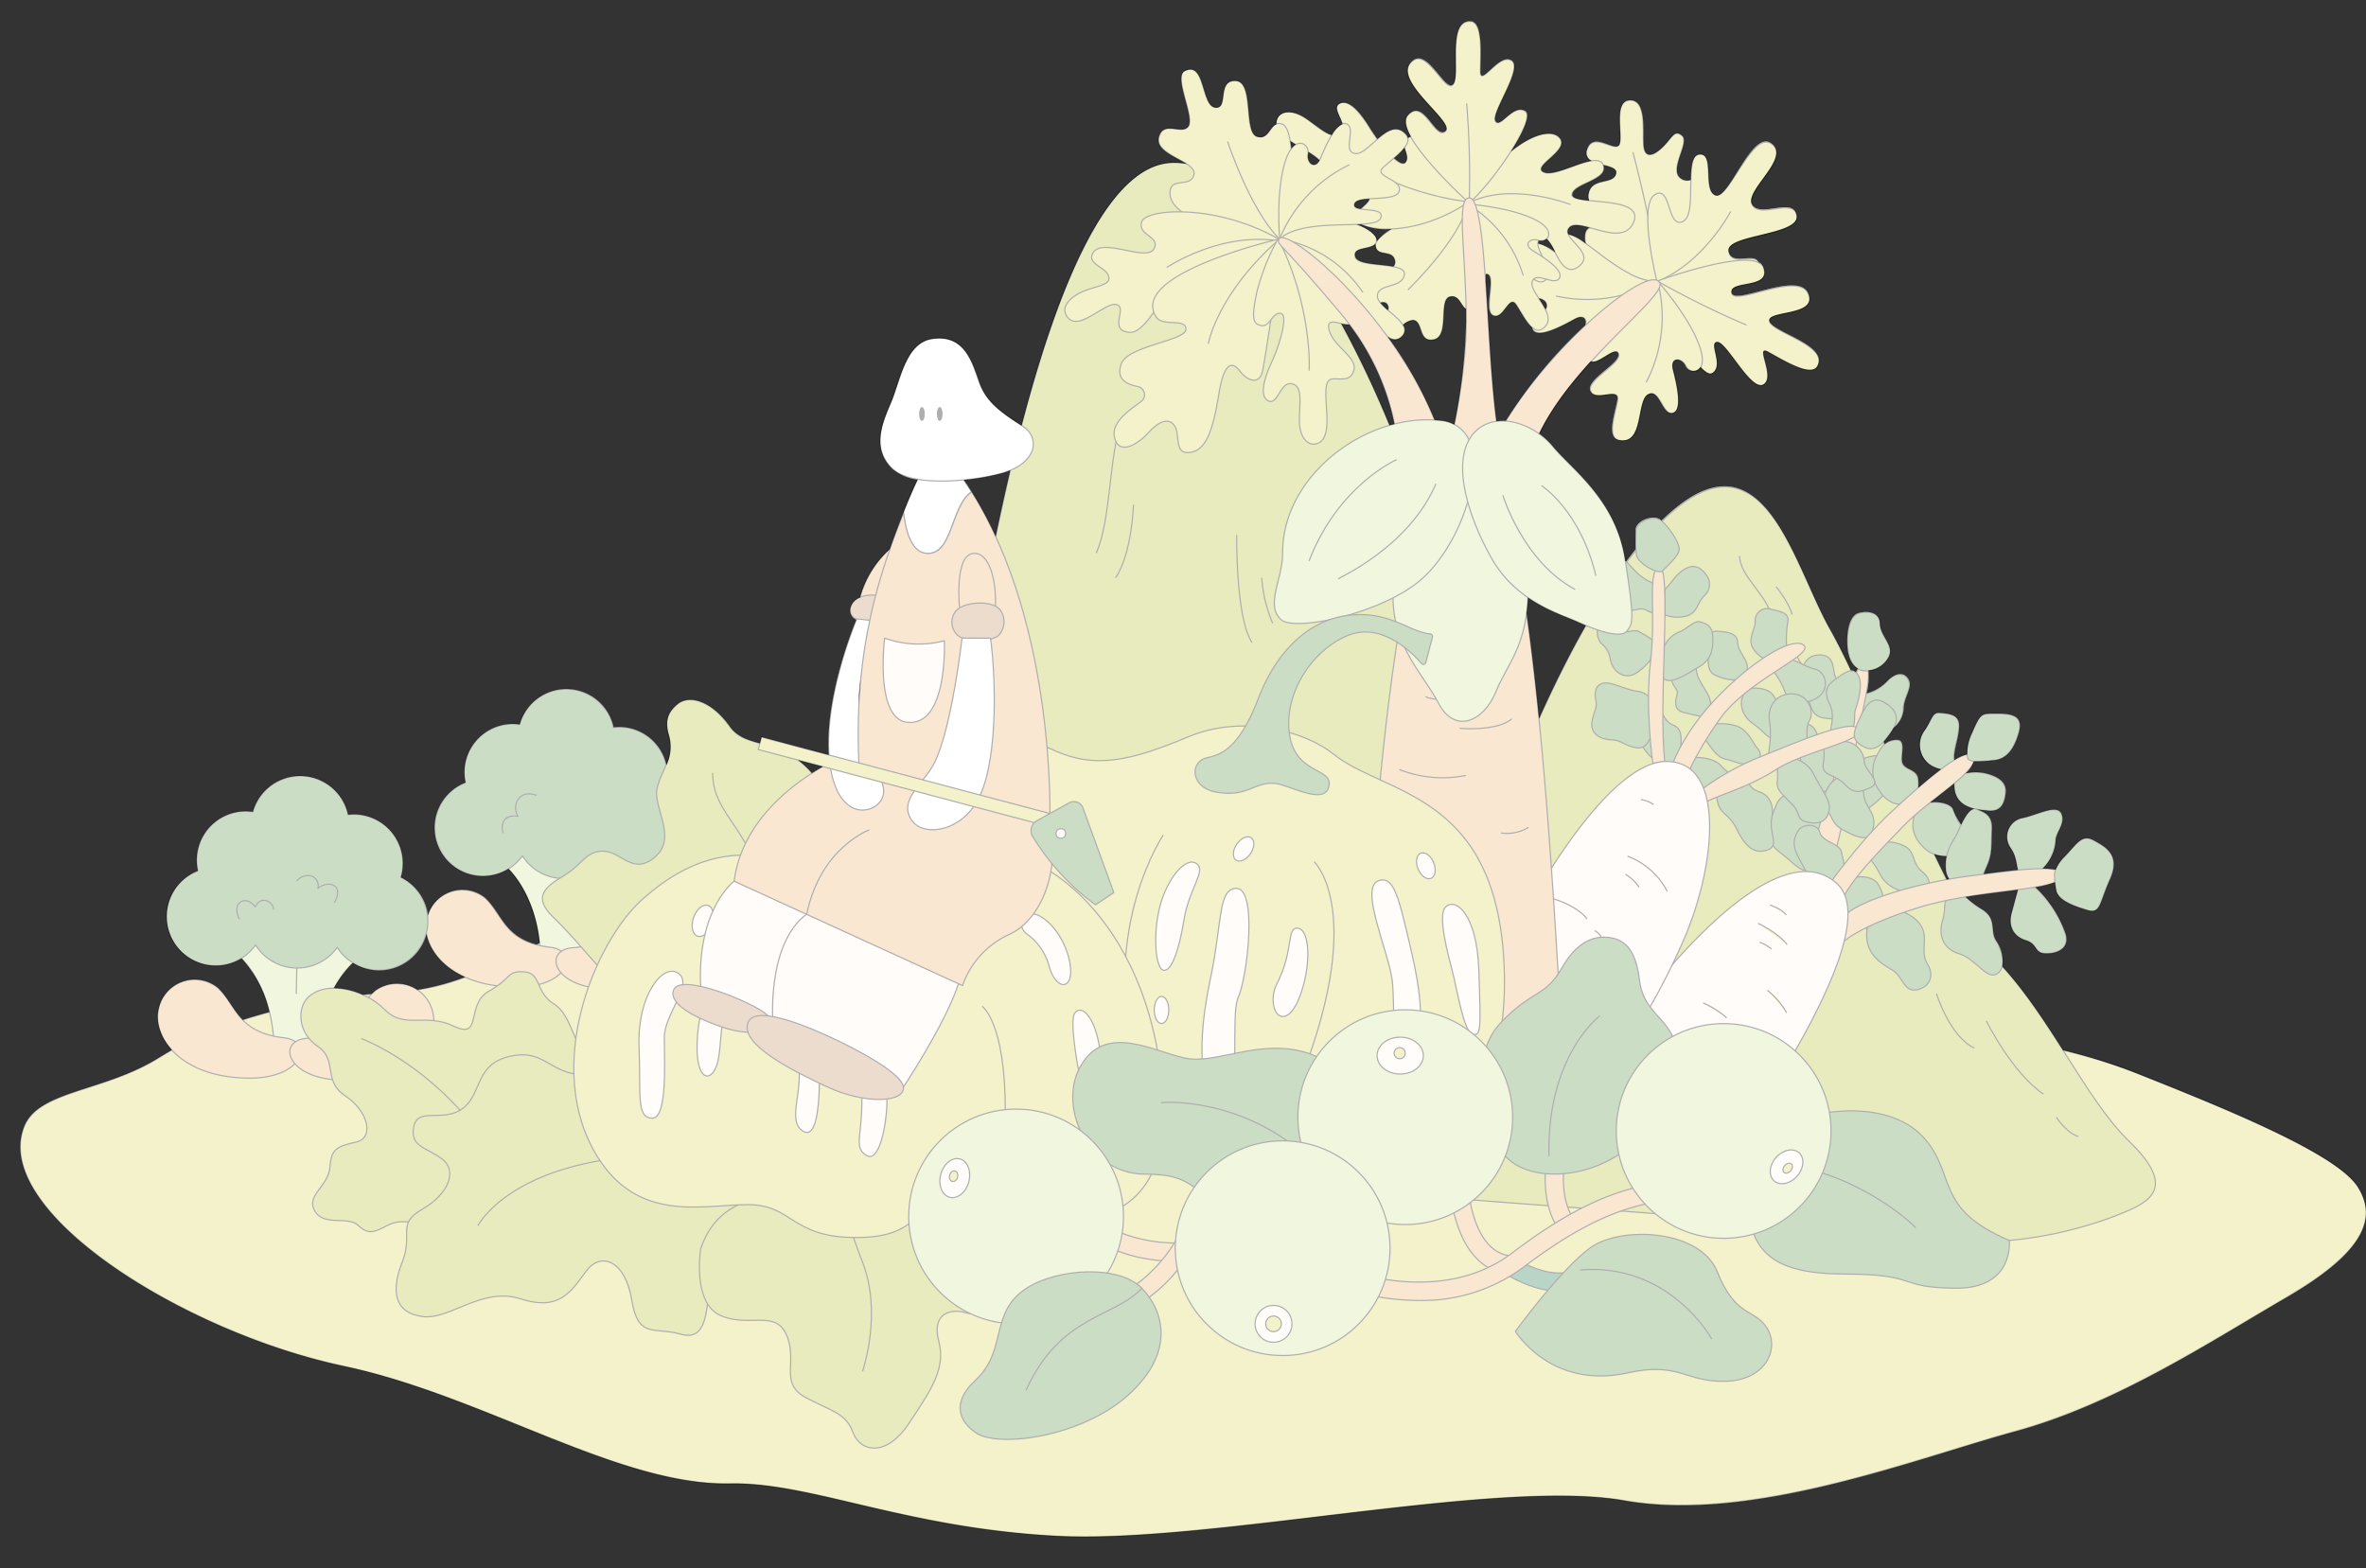 <svg id="圖層_1" data-name="圖層 1" xmlns="http://www.w3.org/2000/svg" viewBox="0 0 472.2 312.99"><rect x="0" y="0" width="472.2" height="312.99" fill="#333333" stroke="none"/><defs><style>.cls-1,.cls-12{fill:#fff;}.cls-2{opacity:0.32;}.cls-3{fill:#ddd658;}.cls-10,.cls-11,.cls-12,.cls-3,.cls-5,.cls-6,.cls-7,.cls-8,.cls-9{stroke:#000;stroke-linejoin:round;stroke-width:0.23px;}.cls-4{fill:#b8bf30;}.cls-5{fill:none;}.cls-6{fill:#5b9348;}.cls-7{fill:#ecb36f;}.cls-8{fill:#fff6eb;}.cls-9{fill:#d3e296;}.cls-10{fill:#237a50;}.cls-11{fill:#c19165;}</style></defs><title>01</title><path class="cls-1" d="M470.58,236.94c-4.1-6.51-25.22-15.2-44.37-22.79a114.5,114.5,0,0,0-14.48-4.52c-3.71-5.82-7.62-11.79-12.11-16.71a7.28,7.28,0,0,0-1.2-5.11c-1.38-2.1.3-4.46-3-6.4a19,19,0,0,1-3.13-2.38c3.73-.63,7.36-1,10.45-1.45-.28,1-.78,2.87-1.26,4.65-.74,2.7.45,4.72,2.85,5.46s1.63,2.49,3.79,2.61,4.94-.81,4.18-3.76a23.2,23.2,0,0,0-6.1-9.46,18.73,18.73,0,0,0,3.95-1c0,.42.11.92.22,1.57.35,2.09,3.57,3.21,6.23,4s2.34-1.32,4.52-6.17-.92-6.48-3.29-7.76-3.35.77-5.74,3.23a7.78,7.78,0,0,0-1.82,2.65,13.45,13.45,0,0,0-2.63-.22,8.59,8.59,0,0,0,2.62-5.54c0-1.73,2-3.37,1.17-5.39s-4.62.12-7.6.79a3.82,3.82,0,0,0-2.59,5.95c1.24,1.78,1.15,3.3,1.51,4.46-2.2.21-4.57.51-6.86.82.2-.5.41-1.07.71-1.74,1.08-2.4.8-4.17.95-7.13s-1.47-3.43-3.06-4.1h0c.84.17,1.67.24,2.35.31,2.43.21,3.25-1.28,3.46-3.69s-2.31-3.39-4.24-3.81a9.3,9.3,0,0,0-3.78.05,5.7,5.7,0,0,0,1.65-2.4,28.22,28.22,0,0,0,3.81-.2c2.72-.15,4.24-2.23,5.18-5.56s-1.32-3.78-4.39-3.76-3.15-.28-4.91,3.77a9.31,9.31,0,0,0-1,4.37,8,8,0,0,0-2.57,1.14c-.25-1.93.86-4.24.95-6.65s-1.73-2.59-3.84-2.78c-1.57-.15-1.48,1.27-3.06,3.54a4.85,4.85,0,0,0,1.15,6.84,6.33,6.33,0,0,0,2.15.87c-1.44,1.08-3,2.37-4.58,3.73a6.78,6.78,0,0,0,0-1.91c-.31-1.81-2.55-1.69-3.1-3s.89-4.74-1.16-4.69a3.57,3.57,0,0,0-2.41.86l-.22-.5a19.67,19.67,0,0,0,1.67-2.21c.13-.19.22-.37.32-.55a5.22,5.22,0,0,0,2-3.69c0-2.28,1.68-4.14,1.14-5.63s-2.25-2.24-4.41,0a8.77,8.77,0,0,1-4.11,2.44,14.36,14.36,0,0,0,.37-4.59A5,5,0,0,0,377,131c1-2.27-1.75-4-1.82-6.56s-3-2.55-4.48-2c-1.32.54-2.24,2.92-2,6.63.19,2.61,1.17,3.83,2.09,4.36a6.64,6.64,0,0,0-.39.76,1.31,1.31,0,0,0-1-.38c-1.48-3.13-2.84-5.85-4.05-8-7.69-13.41-13.43-41.77-33.73-21.89l-.2-.18c-1.58-1.19-5.05.34-5,2.07,0,1.15-.05,2.44,0,3.87-.62.77-1.23,1.57-1.84,2.38a.12.12,0,0,1-.05,0l-.21-.16,0-.21c-1.82-12-10.74-18.12-14.37-22.56a14.4,14.4,0,0,0-2.79-2.6c2.47-5.16,6.38-10.1,10.34-14.46,1.3.87,4.91-3.19,5.48-1.51.65,1.9-6.59,5.2-5.58,7.47s5.9-1,5.38,1.84-2.2,7.39.26,7.94c5.07,1.13,3.5-7.75,5.84-9.09s2.8,4.17,4.92,3.7.74-6,.08-8.63,1.7-2.43,2.48-.84a1.68,1.68,0,0,0,3,.28c1,1.06,1.8,1.58,2.37,1.23,2.42-1.51-.9-6.18,1-6.21s6.72,9.94,9.21,8.47-1.81-8,.89-6.53,8.56,5.19,9.86,2.89c2.38-4.21-9-6.77-9.56-9s9.72-.94,7.75-5.53-14.75,2.51-15.29-.13,8-.63,6.33-5.11a1.87,1.87,0,0,0-.94-1c-.94-2-5.37.84-6-2.17-.67-3.38,14.08-3.16,13.59-7.07s-7.23.52-8.89-2.25,7.78-9.26,3.88-12.19S345.06,39.9,342.39,39s-.06-8.58-3.28-8.16c-1.39.18-1.61,2.45-1.66,5.08a2.21,2.21,0,0,1-2.36-.66c-1.62-2,2.13-6.89.63-8.17s-1.87.22-3.69,2.08-3.86,2.76-4-.31.54-8.85-2.65-8.86c-3.46,0-1.45,6.81-2.14,8.75S318,26,316.75,29.8a1.75,1.75,0,0,0,.91,2.31c-2.93.45-7.63,3.12-9.54,2.27-2.66-1.19,5.44-4.39,3.08-6.93-1.45-1.55-5.22-.83-9.68,2.81,2.47-3.86,4.09-7.42,2.88-8.12-2.47-1.44-5,3.67-5.94,2s5.66-10.58,3.2-12.1-6.19,5.31-6.19,2.26.62-10-2-10.08c-4.83-.14-1.81,11.11-3.5,12.65s-5.35-8.16-8.5-4.29,9.09,11.89,7,13.59S284.16,19.41,281,23c-.8.9-.42,2.46.6,4.28a1.49,1.49,0,0,0-.61.29,1.56,1.56,0,0,0-.34-.68c-1.82-2.13-3.84-.78-5.73.87-.53-.72-1-1.42-1.38-2-1.8-3-4.22-6.07-6.15-5.07-1.39.71.15,2.51.54,4.08a5,5,0,0,0-2.11,2.19c-1.31-.32-2.91-1.71-4.91-3.12-3-2.14-5.26-1.59-5.9-.26a2.26,2.26,0,0,0-.25,1.21c-1.38.54-1.68,3.19-3.89,2.49-2.76-.88-.48-11-4.29-11.13s-1.27,5.71-4.07,5.33-1.93-9.41-6.08-7.28c-2.25,1.15,2,9.1.76,11s-5-1.29-5.91,2.19c-.66,2.54,3.28,3.86,5.55,5.33a13.66,13.66,0,0,0-3.36-.19c-12.29.93-22.08,23.73-29.58,52.44-4-2.57-7-4.66-8.38-8.48s-2.83-9.8-9.43-8.84c-5.42.78-6.4,8.46-8.29,12.8s-3.74,9.29.36,13.19a9.66,9.66,0,0,0,5,2.09c-.75,1.6-1.75,3.83-2.85,6.64-.87,2.23-1.8,4.64-2.71,7.25a20,20,0,0,0-5.94,9.65,3,3,0,0,0-1.92,2.08,2,2,0,0,0,1.17,2.34c-.54,1.29-6.31,15.4-5.5,27L152,147.12l-.33,1.26c-2.44-.68-4.54-1.31-6-3.36-3.73-5.26-8.21-6.4-10.5-4.43-1.42,1.23-2.64,2.76-1.71,6a8.5,8.5,0,0,1-.45,6.14,9.65,9.65,0,0,0-9.15-7.63,10.61,10.61,0,0,0-1.39.07,9.65,9.65,0,0,0-18.74-.57,10,10,0,0,0-1.1-.1,9.66,9.66,0,0,0-9.94,9.37,9.45,9.45,0,0,0,.23,2.33,9.65,9.65,0,1,0,8.56,17.2c1.3,1.31,5.34,6,6.25,14.81l-.66.32c-6.52-1.75-7-6.35-10.27-9.35a7.21,7.21,0,0,0-11.39,3.49A9.83,9.83,0,0,0,80,175.12a9.67,9.67,0,0,0,.4-2.48,9.8,9.8,0,0,0-9.51-10.09,11.16,11.16,0,0,0-1.42.07,9.79,9.79,0,0,0-19-.58,10.13,10.13,0,0,0-1.12-.1,9.76,9.76,0,0,0-9.85,11.88,9.79,9.79,0,1,0,8.69,17.46A23.1,23.1,0,0,1,53.78,202c-1.83.49-3.6,1-5.33,1.57-2-2.06-3-4.56-5-6.44a7.35,7.35,0,0,0-11.81,4.37c-.54,2.38.29,5.44,2.68,8.06-.84.47-1.66,1-2.43,1.44-10.9,6.91-24,6.58-27,13.68-7.07,16.77,31.43,41.17,63.74,48,27.93,5.93,54.79,23.88,77,23.44,16.25-.32,34.83,8.86,65.25,10.46S298.82,295,324.2,299.52s58.09-8.37,78.09-13.83,38.73-17.81,53.93-26.64S474.67,243.45,470.58,236.94ZM83.29,197.57a7.36,7.36,0,0,0-8.43.19c-.23.2-.45.41-.66.62-.6.06-1.21.11-1.81.18a14.41,14.41,0,0,0-5.75-1.32,20.94,20.94,0,0,1,3.8-5.06,9.77,9.77,0,0,0,14.68-5.8c.57,3.1,3,6.53,7.7,8.64A48.36,48.36,0,0,1,83.29,197.57Zm78.76-43.25a17.63,17.63,0,0,0-2.79-2.62l5,1.31C163.56,153.38,162.83,153.82,162.05,154.32Zm9.37-14.09a31.43,31.43,0,0,1,.32-4.39C171.61,137.26,171.5,138.73,171.42,140.23Zm27.3-33.13a77.23,77.23,0,0,0-4.79-8.92c-.51-.81-1-1.6-1.58-2.39a45.17,45.17,0,0,0,8-1.45c.46-.14.88-.3,1.29-.47C200.62,98.2,199.65,102.63,198.72,107.1Zm59-77.42q-.09-.83-.21-1.56c.36.25.73.49,1.12.73A3.26,3.26,0,0,0,257.71,29.68Zm3.34,1.1a1.86,1.86,0,0,0,0-.47A12.5,12.5,0,0,1,263.36,32C262.3,33.91,260.74,32.41,261.05,30.78Zm19.27-1.33c.24,1,.86,2.1.19,2.95-.41.52-1.29.07-2.31-.84A14.1,14.1,0,0,0,280.32,29.45Zm-1.9,22.7a1.39,1.39,0,0,1-.35,1.07c-2.77-.54-7.18-.39-7.61-2-.56-2.06,3.07-1.3,4.07-2.62a.83.83,0,0,0,0,.34C274.67,51.47,278.05,49.6,278.42,52.15ZM277,61.92a11.36,11.36,0,0,1-1.52-1.49c.71-.17,1.29-.12,1.55.67A1.28,1.28,0,0,1,277,61.92Zm.73-16.23a9.94,9.94,0,0,0-3,2.53,1.44,1.44,0,0,0,0-.31c0-.9-1.51-2.24-3.95-3.12l.9,0A12.25,12.25,0,0,0,277.74,45.69Zm-7.42-5c.24-.73,1.51-.94,3-1-.09.61-1,1.29-1.72,2C270.74,41.59,270.12,41.35,270.32,40.72Zm7,44.21a205.74,205.74,0,0,0-9.63-20.3,5.79,5.79,0,0,0,1.62.18,48.88,48.88,0,0,1,9,19.86Zm12.9-.16A6.86,6.86,0,0,0,288,84c-.55-.07-1.12-.12-1.68-.16a78.74,78.74,0,0,0-9.28-16.5.2.2,0,0,1,.07-.06,1.88,1.88,0,0,0,2.6-.1,1.7,1.7,0,0,0,.29-2.34,3.38,3.38,0,0,1,2.07-.95c2,.26.92,4.5,4.06,3.88,3.31-.67.84-8,3.27-8.57,1.84-.4,2.1,1.81,3.2,2.48,0,.86,0,1.74,0,2.63A113.43,113.43,0,0,1,290.25,84.77ZM320,32.94l0,0c1.46.37,2.79.7,2.53,1.73-.58,2.35-5.06.55-5.52,4.24a2.2,2.2,0,0,0,.16,1.15c-1.94-.2-3.41-.47-3.38-1.18C313.83,36.59,321.14,36,320,32.94Zm-6.75,12.43c.75-.73,2.27-.42,4,.06-.62.26-1,.92-.94,2.29a3.68,3.68,0,0,0,.19.92A9.18,9.18,0,0,0,313,46.76,1.14,1.14,0,0,1,313.25,45.37ZM307.12,48a1.68,1.68,0,0,0,1.55-.36,9.33,9.33,0,0,1,1.72,2.71A9.27,9.27,0,0,0,307,48.6,1.2,1.2,0,0,1,307.12,48Zm1.3,13.74a20.74,20.74,0,0,0-1.32-2.18,2.18,2.18,0,0,1,1.16.51A1.23,1.23,0,0,1,308.42,61.78ZM298.66,84.1c-1.05-7.8-1.52-18.71-2.15-27.79,0-.49,0-1,0-1.55a.5.5,0,0,1,.43,0c1.6.81-1,7.4,1.09,8.22s3.13-4.3,4.56-2.18c.94,1.4,2,3.58,3.2,4.57a1.09,1.09,0,0,0,.11.42c1,1.93,6-.81,8.37-2.12,1.84-1,2.49.16,2.07,1.28A95.3,95.3,0,0,0,300.52,84,8.86,8.86,0,0,0,298.66,84.1Zm8.49,59.36c-.74-7.42-1.56-14.56-2.49-21.09.13-1,.23-2,.28-3.1,3.83,2.64,7.69,3.85,9.85,4.83.54.25,1.12.5,1.71.75C313.15,130.74,310,137.08,307.15,143.46Zm81.37,32.1c-.83-1.65-1.67-3.36-2.52-5.11a7,7,0,0,0,2.5.43,8.59,8.59,0,0,0-.17,2.44,3.82,3.82,0,0,0,.69,2.15Zm1.23-14.1c-.48-1-2.65-1.56-4.55-1.27,1.7-1.35,3.39-2.64,4.83-3.83a2.48,2.48,0,0,0,0,.27c0,3.17,2,4.32,4.11,4.81-1,0-2,1.59-2.72,3.17A11.84,11.84,0,0,1,389.75,161.46Z"/><g class="cls-2"><path class="cls-3" d="M4.9,224.69c3-7.1,16.07-6.77,27-13.68s28.71-12,48-13.08S114,180.33,131.07,182s145.57-16.2,201.17,4.42,74.82,20.09,94,27.69,40.27,16.28,44.37,22.79.83,13.28-14.36,22.11-33.93,21.17-53.93,26.64S349.58,304,324.2,299.52s-82.9,8.68-113.31,7.09-49-10.78-65.25-10.46c-22.21.44-49.07-17.51-77-23.44C36.33,265.86-2.17,241.46,4.9,224.69Z"/><path class="cls-4" d="M287.16,195.27c2.94-4.21,18.8-62.3,41.55-88.07s28.67,4.69,36.72,18.74,23,55.28,33.35,66.06,17.46,27.39,26.06,35.71,5.46,11.49,0,13.89-21.49,8.29-39.7,5.57-85.67-7-93.64-7.89S287.16,195.27,287.16,195.27Z"/><path class="cls-5" d="M287.16,195.27c2.94-4.21,18.8-62.3,41.55-88.07s28.67,4.69,36.72,18.74,23,55.28,33.35,66.06,17.46,27.39,26.06,35.71,5.46,11.49,0,13.89-21.49,8.29-39.7,5.57-85.67-7-93.64-7.89S287.16,195.27,287.16,195.27Z"/><path class="cls-5" d="M347.17,111c.18,4.23,5.41,7.54,6.51,12.32"/><path class="cls-5" d="M358.26,129c-.48,3.87,6,6.26,7.25,14.35"/><path class="cls-5" d="M354.47,117.12s2.63,3.17,3.18,5.56"/><path class="cls-5" d="M386.48,198.34s2.58,8.46,7.54,10.85"/><path class="cls-5" d="M396.42,203.76s5,10.21,11.4,14.63"/><path class="cls-5" d="M410.4,223s2,3.13,4.41,3.86"/><path class="cls-6" d="M371.85,138.61a8.54,8.54,0,0,0,4.72-2.57c2.16-2.27,3.87-1.53,4.41,0s-1.19,3.35-1.14,5.63-3,5.55-5.11,4.44-4.21-2.76-3.54-5.12Z"/><path class="cls-6" d="M361.4,131.11c1.45-.61,3.6-.71,4.26,1.25s.07,2.72,1.63,3.69a5.12,5.12,0,0,1,2.83,4.45c.14,2.37-.8,4.13-2.71,3.34s-4.67.22-5.77-2.23-1.34-5.14-1.86-6.67A3.58,3.58,0,0,1,361.4,131.11Z"/><path class="cls-6" d="M357.74,145.62a2.66,2.66,0,0,1,4.74.53c.52,1.4,1.76,1.67,3.72,3.16a5,5,0,0,1,1.84,5.3c-.36,1.65-1.07,4.33-5.45,3s-2-5.7-4-7.13S356.61,147.21,357.74,145.62Z"/><path class="cls-6" d="M354.59,160.47c.86-2,3.34-2.7,4.56-1.67s3.16,4,4.6,6.15,1.2,8.72-.71,8.7-2.53,1.14-5.67-1.76S351,168.69,354.59,160.47Z"/><path class="cls-6" d="M366.68,158.21s-.38-3.08,3.07-5.59,7.82-2.24,8.22-.12.32,3-1.22,5.15-6.19,6.18-8.15,4.74A5.5,5.5,0,0,1,366.68,158.21Z"/><path class="cls-7" d="M372.09,132.85c2.32.68-.82,9.11-2.62,21.44-2.45,16.82-6.53,26.21-6.53,26.21l-2.43-1.31s1.61-12.76,4.44-20.55C368.75,148.19,369,131.92,372.09,132.85Z"/><path class="cls-6" d="M371.92,133.89c-1.05-.12-2.89-1-3.16-4.73s.64-6.09,2-6.63c1.48-.6,4.42-.6,4.48,2S378,128.77,377,131A5.09,5.09,0,0,1,371.92,133.89Z"/><path class="cls-6" d="M387.11,142.3c2.11.19,3.93.25,3.84,2.78S389.62,150,390,152s-2.59,2.1-4.83.67a4.85,4.85,0,0,1-1.15-6.84C385.63,143.57,385.54,142.15,387.11,142.3Z"/><path class="cls-6" d="M390,156.63c0-2.58,4.09-2.72,6-2.31s4.44,1.41,4.24,3.81-1,3.9-3.46,3.69S390,161.26,390,156.63Z"/><path class="cls-6" d="M374.18,151.64c1.29-2.9,2.29-3.85,4.33-3.91s.61,3.44,1.16,4.69,2.79,1.14,3.1,3-.3,4.46-1.73,4.89-4,.67-6.07-2.64A6.47,6.47,0,0,1,374.18,151.64Z"/><path class="cls-6" d="M382.37,162c1.1-2.53,6.58-2.22,7.38-.49s1.06,3.22,3,4.15a2.56,2.56,0,0,1-.59,4.68c-2.22.62-5.46,1.24-7.9-.88S381.13,164.79,382.37,162Z"/><path class="cls-6" d="M373.07,166.81a4.17,4.17,0,0,0,.52-4.37c-.74-1.67-1.69-2.29-1.75-5.14S370,154,368,154.61s-5,3.39-3.36,6.81,1.72,3.55,4.7,5S373.07,166.81,373.07,166.81Z"/><path class="cls-6" d="M373.39,170.25c.63-3,4.95-2.43,6.95-1.23s1.14,3.26,3.33,5,1.57,4.11-.85,4.24-6.08-.66-7.68-3.88S373,172.13,373.39,170.25Z"/><path class="cls-6" d="M368.21,176.26c.75-1.52,5.39-1.94,6.69.34s.54,2.9,2.13,4.66,1.69,2.78.13,4.63-4.68-.9-7.76-2.24-2.22-2.45-2.06-4.37A6.89,6.89,0,0,1,368.21,176.26Z"/><path class="cls-6" d="M358.94,165.74c.89-1.33,3.78-1.47,4.27.44s3.93,2.15,4.29,3.84,1.48,4.9-.94,6.3-5.09-.25-6.46-3S357,168.66,358.94,165.74Z"/><path class="cls-7" d="M393.71,150.89c1.88,2.68-8.31,8.24-14,14.15s-10.06,10.35-12.33,15l-3.2-2.33s6.69-9.58,13.34-15.71C383.63,156.35,392.25,148.81,393.71,150.89Z"/><path class="cls-6" d="M392.86,151.62s-1.05-1.34.72-5.4,1.83-3.74,4.91-3.77,5.33.44,4.39,3.76-2.46,5.41-5.18,5.56S394,152.29,392.86,151.62Z"/><path class="cls-6" d="M403.13,174.53c-.94-1.23-.36-3.07-1.93-5.33a3.82,3.82,0,0,1,2.59-5.95c3-.67,6.73-2.81,7.6-.79s-1.16,3.66-1.17,5.39-1.56,6-4.32,6.33Z"/><path class="cls-6" d="M390.53,166.51c.84-1.85,2.33-5.67,3.92-5s3.21,1.13,3.06,4.1.13,4.73-.95,7.13-1.07,3.71-3.16,3.79-4.83.4-5.07-3.21S390,167.67,390.53,166.51Z"/><path class="cls-6" d="M389.68,178.59c2.23-1,2.36.88,5.7,2.82s1.66,4.3,3,6.4,2.08,5.58.06,6.64-4.21-3.14-7.48-4.1-4.13-3.85-3.27-6.6S387.41,179.56,389.68,178.59Z"/><path class="cls-6" d="M377,182c1.93-1,5.75,1,6.71,3.4s-.47,4.7,1,7.1.28,4.6-2.21,5.08-2.83-2.71-4.64-3.83-6.28-3.25-5.14-8.74S377,182,377,182Z"/><path class="cls-6" d="M402.94,176.71l-1.5,5.52c-.74,2.7.45,4.72,2.85,5.46s1.63,2.49,3.79,2.61,4.94-.81,4.18-3.76a23.18,23.18,0,0,0-6.44-9.77C403.13,174.53,402.94,176.71,402.94,176.71Z"/><path class="cls-7" d="M411.56,174.58c.14,3.41-15.78,2.63-28.42,6.5s-15.73,7.31-15.73,7.31-2.61-1.27.22-5.07S384.06,176.08,392,175c3.35-.46,7.37-1,10.88-1.35C407.64,173.21,411.5,173.22,411.56,174.58Z"/><path class="cls-6" d="M410.06,174.8s-.39-1.38,2-3.84,3.36-4.51,5.74-3.23,5.47,2.92,3.29,7.76-1.86,7-4.52,6.17-5.88-1.91-6.23-4A11.86,11.86,0,0,1,410.06,174.8Z"/><path class="cls-8" d="M335.61,211.92c4,2,4.18,5.48,7.9,6.89,2.66,1,5.23-.95,9.89-.84,9.52-15.46,20.15-35.38,13.16-41.65-10.42-9.33-29.28,11.49-37.13,21.45a102,102,0,0,0-6.81,9.81C327.38,210.27,331.62,209.88,335.61,211.92Z"/><path class="cls-3" d="M353.24,180.64s2.41.75,3.26,2"/><path class="cls-3" d="M350.87,184.3s4.07,1.89,5.8,4.26"/><path class="cls-3" d="M351.18,188.07a7.08,7.08,0,0,1,2.36,1.35"/><path class="cls-3" d="M352.72,197.66a15.11,15.11,0,0,1,3.86,4.5"/><path class="cls-3" d="M339.9,200.19a16.48,16.48,0,0,1,4.71,3"/><path class="cls-3" d="M347.48,205.41a5.71,5.71,0,0,1,1.36,1.85"/><path class="cls-3" d="M314.16,206.55s3.69-1.66,8.45,1,9,2.3,13,4.34,4.18,5.48,7.9,6.89,7.29-3,16.67.65"/><path class="cls-6" d="M339.44,143s-1.61-.32-3.56-.84-1.49-2.34-1.17-3.61-1.21-1.32-1.17-3.83,1.35-4.22,2.76-3.9,2,.73,2.31,3.19,2.73,4.16,2.82,6.6Z"/><path class="cls-6" d="M345.94,135.72a9.69,9.69,0,0,1-3.4-.85c-2.21-.94-1.27-2.93-1.94-4.61s.32-4.45,2.09-4.28,4,.19,4.12,2.3,2.3,3.46,1.85,5.49A2.7,2.7,0,0,1,345.94,135.72Z"/><path class="cls-6" d="M352.53,131.66a5.27,5.27,0,0,1-2.84-2.6c-.77-1.78.61-3.48.61-5a2.39,2.39,0,0,1,3.1-2.48c2,.54,3.77.66,3.39,2.67a21,21,0,0,0-.14,5.62C356.78,131,354.38,132.54,352.53,131.66Z"/><path class="cls-6" d="M349.67,137.37s3.09-.37,4.32,1.54,1.32,3.06,2.84,3.45,2.59,2.61,1.33,3.89-4.11,2.12-6,.14-2.94-2-3.93-3.63S347,138.27,349.67,137.37Z"/><path class="cls-6" d="M342.58,144.47s3.37-.29,5.1,1,2.22,3,3.15,4,.65,3.07-1.68,3.08-2.8-.62-4.71-1-3-2.52-3.9-3.65S342.58,144.47,342.58,144.47Z"/><path class="cls-6" d="M338.43,151.2s3.45-.18,5.13,1.73,3.37,1.94,3.2,4-.61,2.87-3.38,1.94-4.27,0-5.7-.26S335.08,152.78,338.43,151.2Z"/><path class="cls-6" d="M335.43,150.27c0-2.75.64-4.75-1.67-5.62s-2.37-5.22-4.14-4.91-3.4,1.2-3.18,3.14-.75,2.61,1.34,6.05,5.31,4.62,7.18,4.2S335.43,150.27,335.43,150.27Z"/><path class="cls-6" d="M354.09,134.22a13.36,13.36,0,0,1,2,3.52c.51,1.67,3.24,3.43,6.31,1.69s2-5.32-.13-5.86-3.93-1.85-5.24-2.07S354.09,134.22,354.09,134.22Z"/><path class="cls-7" d="M333.93,152.2s2.35-6.69,9.74-14,14.64-11.23,16.41-9.32-11.39,6.94-16.83,14.62S336,156.4,336,156.4Z"/><path class="cls-6" d="M321.08,114.65c-1.56-2.92,2-4,3.55-2.51,1,.94,2.49,3.12,4.88,4.06s2,5.68,1,6.07-2-.82-3-.74-3.83,1.21-5.31-1.06S322.4,117.13,321.08,114.65Z"/><path class="cls-6" d="M319.49,124.57c1.31-1.11,3-.87,3.63.79s2.8,0,4,.72,3.68,1.78,3.51,3.34-3.14,4.8-5,5.34-3.72-.79-4.25-3.08a4.81,4.81,0,0,0-1.8-3.25C319,127.82,318.15,125.72,319.49,124.57Z"/><path class="cls-6" d="M318.53,140c-.44-1.82-.07-3.44,1.6-3.67s4,1.31,6.82,1.67,4.39,4.12,3.39,6.75-1.51,4.83-3.76,4.5-3.05-1.55-4.84-1.57-4.75-.86-3.93-4.14C318.18,142,318.78,141,318.53,140Z"/><path class="cls-6" d="M332.24,117.68a26.19,26.19,0,0,0,1.85-2.17c1.24-1.57,3.48-3.32,5.32-1.92s2.47,3.55.81,5.23-1.3,3.22-3.38,4.06a6.84,6.84,0,0,1-4.55-.16Z"/><path class="cls-6" d="M332.16,129a5.58,5.58,0,0,1,2.71-2.75c1.77-.6,3.22-2.49,4.46-2.12s2.46.76,2.51,3.18-.28,4.35-2.8,5.83-5.75,3.66-7.05,2.23S332.16,129,332.16,129Z"/><path class="cls-7" d="M331.14,113.26c2.62-.5-.23,27.52,1.12,38.73l-2.39.38s-1.59-10.94-.46-20.35S328.7,113.74,331.14,113.26Z"/><path class="cls-6" d="M326.49,105.94c0-1.73,3.43-3.26,5-2.07s3.77,4.56,3.64,5.87-2.59,3.45-3.36,4.22-5-1.49-5.2-3.29S326.52,107.33,326.49,105.94Z"/><path class="cls-6" d="M354.62,152.69a13.67,13.67,0,0,1,.08,3.33c-.19,1.72,1,2.45,3,4.55s.46,3.28,3.89,3.67,3.9-2.86,3.25-4.41-1.83-3.2-3-5.55a5.92,5.92,0,0,0-3.74-2.87Z"/><path class="cls-6" d="M348.8,155.87a3.44,3.44,0,0,0,2.27,2.17c1.77.5,3.12,2.38,2.53,5.3s1.61,5.44-.82,6.3-4.29-.29-6.13-4.07-3.67-2.57-4.1-7S348.8,155.87,348.8,155.87Z"/><path class="cls-6" d="M363.79,148.44a9.62,9.62,0,0,1,.09,4c-.4,2.45,2.26,2,4.22,4.06s3.14,1.64,5.32.64-1.18-3.32-1.36-5.1a4.27,4.27,0,0,0-3.93-4.06A14.31,14.31,0,0,0,363.79,148.44Z"/><path class="cls-6" d="M352.86,151.53c-.1-.5.86-4.24.31-7.5s1.6-5.76,4.77-5.51,4.2,3.77,3.17,5.33.13,4.72-1,5.38A68,68,0,0,1,352.86,151.53Z"/><path class="cls-6" d="M365.28,146.84c-.21-1,1.13-3.87-.14-6.34s-.49-3.75,1.09-4.86,3.48-2.78,4.6-.9-.1,5.61-.55,7,.62,3.9-2.19,4.51Z"/><path class="cls-7" d="M371,145.64c.94,2.27-10.89,4.33-16.45,7.92s-10.95,4.85-14.76,6.84l-.68-2.45A52.58,52.58,0,0,1,351.48,151C359.18,147.9,370,143.24,371,145.64Z"/><path class="cls-6" d="M371.14,148.55c-1.5-1.14-1.31-2.31-.11-4.92s2.44-4.9,5-3.45,3.14,3.4,1.56,5.7S374.18,150.86,371.14,148.55Z"/><path class="cls-8" d="M332.26,152c-9.89.36-22.33,20.11-27,28.65a103.48,103.48,0,0,0-7.71,18.17,6.25,6.25,0,0,1,3,.27c4.22,1.49,4.07,4.47,9.69,3.41s6.73-1.17,12.17,1.12a8.52,8.52,0,0,0,5.16.31,135,135,0,0,0,8.34-16.06C342.66,172.46,344.44,151.56,332.26,152Z"/><path class="cls-5" d="M309.73,179.3s5,1.39,7,4.12"/><path class="cls-5" d="M324.82,170.9a14.75,14.75,0,0,1,7.92,7"/><path class="cls-5" d="M327.46,159.6a6.1,6.1,0,0,1,2.59,1"/><path class="cls-5" d="M324.41,174.51a8.37,8.37,0,0,1,2.71,2.59"/><path class="cls-5" d="M315.86,192.75s4.93,2.93,6.06,6.47"/><path class="cls-5" d="M318.31,185.75s1.06.66,1.25,1.35"/><path class="cls-4" d="M233.45,32.47c25.44-1.92,64.3,74.57,67.48,167.41l-116.32,4.43S199.52,35,233.45,32.47Z"/><path class="cls-5" d="M233.45,32.47c25.44-1.92,64.3,74.57,67.48,167.41l-116.32,4.43S199.52,35,233.45,32.47Z"/><path class="cls-5" d="M224,83.7c-2.75,6.88-2.2,20.08-5.22,26.68"/><path class="cls-5" d="M226.22,100.75s-.27,9.63-3.57,14.58"/><path class="cls-5" d="M246.82,106.8s-.24,16.51,3.06,21.46"/><path class="cls-5" d="M251.8,115.33a28.6,28.6,0,0,0,2.2,9.08"/><path class="cls-7" d="M293.7,89.47c10.07.45,14.78,62.39,17.29,105.1,0,0,2.77,22.75-17.1,24.28s-21.1-26.94-21.1-26.94S277.38,88.74,293.7,89.47Z"/><path class="cls-5" d="M291.31,145.38s7.3.66,10.42-1.87"/><path class="cls-5" d="M284.53,139.06s.88.61,3.57.51"/><path class="cls-5" d="M279.27,153.59a23.35,23.35,0,0,0,13.29,1.18"/><path class="cls-5" d="M299.6,166.27a8.37,8.37,0,0,0,5.46-1.13"/><path class="cls-9" d="M291.82,99.18c7.35-1.39,13.35,7,13.19,18.4s-4.1,14.69-6.5,20.56-8.18,8.5-11.45,2.16-10.58-12.46-8.76-25S287.86,99.93,291.82,99.18Z"/><path class="cls-3" d="M325.36,20c3.19,0,2.48,5.78,2.65,8.86s2.21,2.16,4,.31,2.2-3.35,3.69-2.08-2.25,6.19-.63,8.17,3.54-1.06,4.07,2.44-8.12,19-8.12,19-14.41-3.46-14.7-8.93,6.72.39,7.44-2.08-7.26-3.08-6.8-6.77,4.94-1.89,5.52-4.24-7-1.07-5.75-4.83,5.79.85,6.47-1.1S321.9,20,325.36,20Z"/><path class="cls-3" d="M325.89,30.37s4.44,16.57,5.15,26.28"/><path class="cls-3" d="M330.69,56.21s-3.81-15.19-.46-17.33,2.41,6.71,5.58,5.36.07-13,3.3-13.45.61,7.22,3.28,8.16,7.34-13.12,11.24-10.2-5.54,9.41-3.88,12.19,8.39-1.66,8.89,2.25-14.26,3.69-13.59,7.07,6.24-.64,6.14,3.18S341.49,58.38,330.69,56.21Z"/><path class="cls-3" d="M330.69,56.21c9.4-3.79,14.72-14,14.72-14"/><path class="cls-3" d="M362.73,73.16c-1.3,2.31-7.17-1.47-9.86-2.89s1.6,5-.89,6.53-7.36-8.5-9.21-8.47,1.46,4.7-1,6.21-9.87-12.93-11-18.44c0,0,19.49-7.16,21.18-2.69s-6.86,2.46-6.33,5.11,13.33-4.47,15.29.13-8.33,3.32-7.75,5.53S365.11,69,362.73,73.16Z"/><path class="cls-3" d="M348.58,64.89a177.45,177.45,0,0,1-17.8-8.79"/><path class="cls-3" d="M323.11,87.89c-2.46-.55-.78-5.11-.26-7.94s-4.38.42-5.38-1.84,6.23-5.57,5.58-7.47-5.26,3.63-5.88.83,12.23-8.57,13.65-15.36c0,0,6.48,7.19,8.5,13.36C341,74.66,337.38,75,336.43,73c-.78-1.59-3.13-1.79-2.48.84s2,8.15-.08,8.63-2.58-5-4.92-3.7S328.18,89,323.11,87.89Z"/><path class="cls-3" d="M328.54,76.33a28.3,28.3,0,0,0,2.28-20.22"/><path class="cls-3" d="M298,56.78c-.1-2.52,4.74-2.06,7.61-2.28s-1.53-4.12.41-5.67,7,4.61,8.65,3.49-4.86-4.16-2.31-5.47,11.4,9.64,18.33,9.28c0,0-5.3,8.1-10.75,11.63-4.58,2.95-5.82-.47-4.17-1.89,1.33-1.15.92-3.49-1.45-2.18s-7.36,4-8.37,2.12,4.22-3.78,2.33-5.7S298.18,62,298,56.78Z"/><path class="cls-3" d="M310.54,59.08a28.29,28.29,0,0,0,20.13-2.95"/><path class="cls-3" d="M292.71,40.74s8.39,7,11.23,12.21,5.53,3.31,5,.92-3.41-5.46-1.18-6.37,3.28,8.59,7.22,5.76-3.88-5.8-1.76-7.89,10.65,4.35,12.84-1.07-12.41-3.21-12.33-5.46,7.38-2.87,6.24-5.9-9.23,2.62-11.88,1.44,5.44-4.39,3.08-6.93S300.34,28.38,292.71,40.74Z"/><path class="cls-3" d="M313.45,40.83s-12.31-4.83-20.74-.09"/><path class="cls-3" d="M273.58,68.81c-3.33-2.49,4.24-5.32,3.46-7.71s-4.48,1.93-5.86-1.17,7.62-5.23,7.24-7.78-3.75-.68-3.94-3.17,11.91-8.36,18.53-8.65c0,0,3.2,7.38,3.46,12.13s0,8.33-2.49,9.3-2.15-3-4.57-2.52,0,7.9-3.27,8.57c-3.14.62-2.05-3.62-4.06-3.88S275.37,70.17,273.58,68.81Z"/><path class="cls-3" d="M293,40.33c-1.33,7.24-12,17.52-12,17.52"/><path class="cls-3" d="M293.14,40.29a44.75,44.75,0,0,0-6.59-9.55c-3.7-3.8-4.77-4.07-6-2.86s1,3.17-.08,4.52-5.19-3.72-7-6.69-4.22-6.07-6.15-5.07,1.8,4.07.24,5.74-3.68-.45-6.72-2.59-5.26-1.59-5.9-.26c-2.2,4.51,10.4,7.19,8.85,10.12-.79,1.49-2.62,2.72-.88,4.65s6.32-.95,9.48.37-2.89,3.15-1.54,5.38S282.79,47.32,293.14,40.29Z"/><path class="cls-3" d="M267.79,30.75c.17.27,10.77,7.83,25.35,9.54"/><path class="cls-3" d="M307.71,65.71c-1.9,1.18-3.67-2.76-5.09-4.89s-2.52,3-4.56,2.18.51-7.41-1.09-8.22-1.09,5.58-3.22,4.18,2.45-13-.87-18.23c0,0,8.58.55,13.7,3.22,4.29,2.24,2.19,4.7.37,4-1.48-.52-3.1.81-1.05,2.07s6.36,3.92,5.3,5.54-4.77-1.61-5.42.7S311.64,63.28,307.71,65.71Z"/><path class="cls-3" d="M304,55a25.17,25.17,0,0,0-11.11-14.26"/><path class="cls-3" d="M293.44,4.26c2.65.08,2,7,2,10.08s3.73-3.77,6.19-2.26-4.09,10.47-3.2,12.1,3.47-3.48,5.94-2-6.84,14.75-11.18,18.34c0,0-15.42-13.91-12.24-17.49s5.37,4.92,7.46,3.22-10.15-9.71-7-13.59,6.81,5.83,8.5,4.29S288.61,4.12,293.44,4.26Z"/><path class="cls-3" d="M292.71,20.63a178.38,178.38,0,0,1,.51,19.85"/><path class="cls-3" d="M279.72,67.22c2.85-2.71-4.93-5.65-4.83-8.18s4.88-1.38,5.39-4.17-9.18-1.24-9.82-3.61,4.23-1,4.31-3.35-10.33-7.59-19.7-.25c0,0,5.79,8.9,9.75,12.15S270,63,272.53,63.67,277.32,69.49,279.72,67.22Z"/><path class="cls-3" d="M272,58.37a24.82,24.82,0,0,0-16.92-10.71"/><path class="cls-7" d="M293.22,39.49c4.47-.1,2.92,45.31,7.65,53.54l-12.49.14s4.26-16.31,4.25-28.82C292.63,50.56,290.5,39.55,293.22,39.49Z"/><path class="cls-7" d="M331.24,56.43c1.7,3.26-24.17,20.42-26.45,38l-8.6-1.35C302.28,74.78,328.85,51.84,331.24,56.43Z"/><path class="cls-3" d="M236.41,14.15c4.15-2.13,3.29,6.9,6.08,7.28s.26-5.46,4.07-5.33,1.53,10.25,4.29,11.13,2.54-3.46,5.14-2.43,2.59,16.12-.36,23c0,0-9-.4-13.94-2.47s-8.41-4.11-8.18-7.08,4.14-.67,4.79-3.38-8-3.84-7-7.5c.91-3.48,4.66-.3,5.91-2.19S234.16,15.3,236.41,14.15Z"/><path class="cls-3" d="M256.83,49C250.17,44.06,245,28.24,245,28.24"/><path class="cls-3" d="M280.63,26.88c1.63,1.91-2.44,4.56-4.56,6.51s3.76,2.28,3.2,4.7-8.33.71-8.95,2.63,6.39.25,5.21,2.86-14.93-.48-20.14,4.1c0,0-.87-9.64,1.22-15.79,1.76-5.16,4.85-3.24,4.44-1.11-.33,1.73,1.44,3.31,2.49.81s3.26-7.74,5.24-6.85-1,5.58,1.72,5.91S277.24,22.93,280.63,26.88Z"/><path class="cls-3" d="M269.34,32.87a28.31,28.31,0,0,0-13.95,14.81"/><path class="cls-3" d="M212.88,63.07c-1.4-2.22,1.49-4.47,4.73-5.43,2.7-.81,4.21-1.16,3.56-2.74s-4.13-2.22-3.12-4.27c1.76-3.56,11.1,2,12.36-1.15,1-2.39-3.36-2.46-2.57-5.18s15.48-3.79,28.37,4c0,0-5.47,8.06-13,11s-6.84-2.35-9-1.75-5.41,9.11-8.83,8.79c-4.33-.41-.2-5-2.59-5.55S215.1,66.61,212.88,63.07Z"/><path class="cls-3" d="M256.21,48.26c-12.2-2.44-23.37,5.14-23.37,5.14"/><path class="cls-3" d="M255.41,47.68s-30.58,7-24.58,15.69c1.29,1.87,5.93.07,5.85,2.37S225.13,69,223.79,72.6s2,4.27,3.29,4.56a1.69,1.69,0,0,1,1,2.68c-.74.89-6.45,3.8-5.66,7.41s4.37,1.77,6.89-1,4.52-2.72,5.33-.83-.23,5.41,3,4.86,4.46-4.67,5.64-11.77,3-6,4.23-4.37,3.88,3.08,4.52-.32S255.77,50.54,255.41,47.68Z"/><path class="cls-3" d="M241.15,68.62s1.72-10,14.26-20.94"/><path class="cls-3" d="M255.07,47.66a44.58,44.58,0,0,0-4.27,10.79c-1.08,5.19-.71,6.23.95,6.54s2.1-2.58,3.8-2.45-.2,6.38-1.66,9.53S251.2,79,253.1,80s2.38-3.77,4.63-3.41,1.68,3.32,1.6,7,1.61,5.25,3.07,5.05c5-.69.17-12.65,3.47-13,1.68-.17,3.72.66,4.35-1.86s-4.3-4.72-5-8.08,4.23.65,5.33-1.72S266.67,52.33,255.07,47.66Z"/><path class="cls-3" d="M261.26,74c.13-.3.51-13.31-6.19-26.37"/><path class="cls-7" d="M255.19,47.87c.81-3.8,26.57,17.51,33.29,42.37L279,91.6s.7-14.65-11.54-29.19S255,49.05,255.19,47.87Z"/><path class="cls-9" d="M255.67,123.68c-3.2-2.92.34-8.08.32-13.37C255.94,94.72,273.14,82,288,84a6.71,6.71,0,0,1,5.68,5.24c1.75,8.18-3.21,20.07-9.56,26C276.53,122.33,258.41,126.19,255.67,123.68Z"/><path class="cls-5" d="M278.74,91.75s-11.61,5-17.49,20.23"/><path class="cls-5" d="M267.06,115.56c.24-.32,14.07-6.3,19.52-19"/><path class="cls-9" d="M295,85.63c4.38-3.5,11.36-.87,15,3.58s12.55,10.51,14.37,22.56,1.57,12.62.32,14.2-6.29-.21-9.92-1.87-12.11-3.92-17.08-12.65S289,90.49,295,85.63Z"/><path class="cls-5" d="M299.93,98.85s4.05,13.27,14.44,18.81"/><path class="cls-5" d="M307.65,96.93s7.74,4.91,10.85,18"/><path class="cls-9" d="M120.88,168.93l-8.32,4.44-8.06-4.91L101,173s7.23,6.1,6.83,19.92l4.11.12,4.11.12c.41-13.82,8-19.49,8-19.49Z"/><line class="cls-3" x1="112.23" y1="180.44" x2="112.35" y2="174.33"/><path class="cls-6" d="M132.81,157.51a9.8,9.8,0,0,0,.39-2.44,9.66,9.66,0,0,0-9.37-9.94,10.61,10.61,0,0,0-1.39.07,9.65,9.65,0,0,0-18.74-.57,10,10,0,0,0-1.1-.1,9.66,9.66,0,0,0-9.94,9.37,9.45,9.45,0,0,0,.23,2.33,9.65,9.65,0,1,0,11.38,14.58,9.66,9.66,0,0,0,16.06.47,9.65,9.65,0,1,0,12.48-13.77Z"/><path class="cls-7" d="M85.14,183.51a7.24,7.24,0,0,1,11.63-4.3c3.7,3.38,3.81,8.81,13.06,9.87,5.86.68,3.8,8.09-7.1,7.94C89.06,196.83,84,188.61,85.14,183.51Z"/><path class="cls-7" d="M139.18,184.59a7.24,7.24,0,0,0-11.45-4.77c-3.83,3.24-4.15,8.66-13.44,9.35-5.89.44-4.12,7.93,6.78,8.22C134.73,197.74,140.13,189.73,139.18,184.59Z"/><path class="cls-5" d="M107.09,158.75s-2.42-1.06-3.7.83a3.12,3.12,0,0,0,0,3.36s-3.91-.82-3,3.36"/><path class="cls-9" d="M67.91,186.71l-8.45,4.51-8.18-5-3.52,4.65s7.35,6.19,6.94,20.23l4.17.12,4.18.12c.41-14,8.1-19.78,8.1-19.78Z"/><line class="cls-3" x1="59.13" y1="198.39" x2="59.25" y2="192.19"/><path class="cls-6" d="M80,175.12a9.67,9.67,0,0,0,.4-2.48,9.8,9.8,0,0,0-9.51-10.09,11.16,11.16,0,0,0-1.42.07,9.79,9.79,0,0,0-19-.58,10.13,10.13,0,0,0-1.12-.1,9.76,9.76,0,0,0-9.85,11.88A9.79,9.79,0,1,0,51,188.61a9.8,9.8,0,0,0,16.3.48,9.8,9.8,0,1,0,12.67-14Z"/><path class="cls-7" d="M31.62,201.51a7.35,7.35,0,0,1,11.81-4.37c3.76,3.43,3.86,8.94,13.25,10,6,.69,3.86,8.21-7.2,8.06C35.61,215,30.45,206.68,31.62,201.51Z"/><path class="cls-7" d="M86.48,202.6a7.35,7.35,0,0,0-11.62-4.84c-3.89,3.29-4.22,8.79-13.64,9.49-6,.45-4.18,8.05,6.87,8.34C82,216,87.45,207.82,86.48,202.6Z"/><path class="cls-5" d="M47.76,183.46s-1.1-2.14,0-3.21,2.49-.16,3.18.77c0,0,.69-1.66,2.15-1.26a2.09,2.09,0,0,1,1.54,1.82"/><path class="cls-5" d="M59.19,175.85a3,3,0,0,1,3-1,2.09,2.09,0,0,1,1.26,2.45s1.81-1.47,3.28-.49,0,3.42,0,3.42"/><path class="cls-4" d="M61.13,199.47c3.39-4.07,11.57-2.09,15.6,2s8.06.59,13.85,3.36,2.27-4.36,7-7,3.47-4.08,7-3.85,2.21,4.07,5.95,6.39,3.86,8.7,7.06,10.58,13.3,17.32,13.3,17.32-39.21,17-44.33,16.33-6.72-1.27-9.24,0-3.73,2-5.82,0-6.79.3-8.66-2.87,2.74-4.94,3-8.78,1.65-4.16,5.27-5,2.41-6.14-2.2-9.21-1.42-7.12-5.48-9.87S59.46,201.47,61.13,199.47Z"/><path class="cls-5" d="M61.13,199.47c3.39-4.07,11.57-2.09,15.6,2s8.06.59,13.85,3.36,2.27-4.36,7-7,3.47-4.08,7-3.85,2.21,4.07,5.95,6.39,3.86,8.7,7.06,10.58,13.3,17.32,13.3,17.32-39.21,17-44.33,16.33-6.72-1.27-9.24,0-3.73,2-5.82,0-6.79.3-8.66-2.87,2.74-4.94,3-8.78,1.65-4.16,5.27-5,2.41-6.14-2.2-9.21-1.42-7.12-5.48-9.87S59.46,201.47,61.13,199.47Z"/><path class="cls-5" d="M72.09,207.29s20.1,7.25,31.08,31.73"/><path class="cls-4" d="M82.52,225.25c.61-4.6,5.79-1,9.83-4s2.26-9.32,10.32-10.58,7.31,7.05,21.92,2.52S150.53,228,148,238.85s-5.54,12.36-6.29,17.39-.51,11.58-5.8,10.07-8.56,1-9.82-6.8-6.08-9.83-9.09-5.8-5.27,8.06-13.08,5.55-14.1,4.28-19.65,3.52-6.29-5.08-4-10.85-1.26-7.54,4-10.56,7.06-7.64,4-10S82,229,82.52,225.25Z"/><path class="cls-5" d="M82.52,225.25c.61-4.6,5.79-1,9.83-4s2.26-9.32,10.32-10.58,7.31,7.05,21.92,2.52S150.53,228,148,238.85s-5.54,12.36-6.29,17.39-.51,11.58-5.8,10.07-8.56,1-9.82-6.8-6.08-9.83-9.09-5.8-5.27,8.06-13.08,5.55-14.1,4.28-19.65,3.52-6.29-5.08-4-10.85-1.26-7.54,4-10.56,7.06-7.64,4-10S82,229,82.52,225.25Z"/><path class="cls-5" d="M95.37,244.65s9.27-18.23,53-13.27"/><path class="cls-4" d="M139.83,249.29s-1.74,10.81,4,13.3,10.93-1.31,13.17,3.94-1.49,9.54,3.73,12.37,8.06,3.06,9.5,7,6.66,5,11.13-1.73,7.46-11,6-16.46,2.24-6.66,5.47-5.66,8.2-1.56,6.22-8.36-10-21.47-25.6-18S144.3,236,139.83,249.29Z"/><path class="cls-5" d="M139.83,249.29s-1.74,10.81,4,13.3,10.93-1.31,13.17,3.94-1.49,9.54,3.73,12.37,8.06,3.06,9.5,7,6.66,5,11.13-1.73,7.46-11,6-16.46,2.24-6.66,5.47-5.66,8.2-1.56,6.22-8.36-10-21.47-25.6-18S144.3,236,139.83,249.29Z"/><path class="cls-5" d="M172.14,273.72s4-11.57,0-21.79a136,136,0,0,1-4.72-14.55"/><path class="cls-4" d="M135.14,140.59c2.29-2,6.77-.83,10.5,4.43s11.71,1.19,18.66,12.38,5.86,33.27-5.21,37.24-28.52,10.58-34.56,4S114.26,186.75,110.36,183s-1.87-5.85,2-8.1,4.58-5.13,8.14-5,5.93,5,10.34,1.06-.67-9.89.34-13.79,3.53-6,2.21-10.61C132.5,143.35,133.72,141.82,135.14,140.59Z"/><path class="cls-5" d="M135.14,140.59c2.29-2,6.77-.83,10.5,4.43s11.71,1.19,18.66,12.38,5.86,33.27-5.21,37.24-28.52,10.58-34.56,4S114.26,186.75,110.36,183s-1.87-5.85,2-8.1,4.58-5.13,8.14-5,5.93,5,10.34,1.06-.67-9.89.34-13.79,3.53-6,2.21-10.61C132.5,143.35,133.72,141.82,135.14,140.59Z"/><path class="cls-5" d="M142.23,154.28c0,10.94,12.53,11.19,12.48,41.93"/><path class="cls-3" d="M182.38,167.52c2.06-13.58,18.93-22.05,27.58-17.94s16,2.16,27.16-2.5,23.52-1,29,3.43c10.05,8.11,32,7.55,34,40.89s-17.29,50.75-52.29,42.25S175.86,210.51,182.38,167.52Z"/><path class="cls-6" d="M242.53,158.06c-4.84-.93-5.23-6-1.58-6.83,2.79-.6,6.36-1.89,10.16-11.76s10.44-16,18.6-16.71c7.79-.72,11.6,3.39,15.73,3.77a.51.51,0,0,1,.44.63l-1.31,5.07a.51.51,0,0,1-.88.2c-1.94-2.25-8.11-8.46-14.93-5.49-7.41,3.23-12.6,12-11.39,19.74,1.27,8.09,8.87,6.45,7.82,10.4-1,3.75-8-.51-10.85-.72C250.26,156.05,248.89,159.29,242.53,158.06Z"/><ellipse class="cls-8" cx="248.2" cy="169.44" rx="2.7" ry="1.66" transform="translate(-30.89 280.9) rotate(-56.09)"/><path class="cls-5" d="M262.27,172s11,10.17-3.64,45.77"/><path class="cls-5" d="M232.17,166.66s-12.29,18.08-5.81,44.39"/><ellipse class="cls-8" cx="284.57" cy="172.8" rx="1.68" ry="2.71" transform="translate(-44.38 121.49) rotate(-22.4)"/><path class="cls-8" d="M240,213.06c-.12-3.07-.56-7.66,1.67-18.2s1.4-17.54,5.08-17.54c4.3,0,2.15,17.78.41,21.66s.82,18.8-3.06,19.72S240.09,214.7,240,213.06Z"/><path class="cls-8" d="M238.87,172.43c1.89,1.44-1.55,4.78-2.61,11.36-.92,5.76-2.47,10.27-4.09,9.86s-2.09-7.37-.67-12.78S236.65,170.75,238.87,172.43Z"/><ellipse class="cls-8" cx="231.81" cy="201.59" rx="1.45" ry="2.71"/><path class="cls-8" d="M258.63,185.28c2.86-.44,3.23,7.51.62,14-2.12,5.24-4.91,4.18-5.15.66a7.31,7.31,0,0,1,.86-3.83C258,190.12,256.93,185.54,258.63,185.28Z"/><path class="cls-8" d="M275,175.85c3-1.29,4.09,3.19,5.73,10s4.92,20.08.72,22.64-2.93-7.14-3.59-12.75S271.33,177.39,275,175.85Z"/><path class="cls-8" d="M288.48,181.08c1.87-2,6.28,1.07,6.67,12.67s.46,13.2-1.29,12.65-3-8.64-3.95-12.34S286.88,182.82,288.48,181.08Z"/><path class="cls-3" d="M151.57,170.8c10.77.93,26.38,5.85,39.56,0s39.11,11.29,41,48.86-38.67,19.78-44.6,21.1S182.23,247.27,170,247s-11.86-6.55-20.76-6.55-21.75,3.73-30-9.56c-11-17.78-.6-42.85,9-51.42S145.69,170.29,151.57,170.8Z"/><path class="cls-8" d="M204.81,186.32a11.62,11.62,0,0,1,4.59,6.6c1.19,4.09,3.84,4.73,4.24,1.75s-1.69-9-5.7-11.57C204.45,180.89,202.62,184.47,204.81,186.32Z"/><path class="cls-8" d="M214.44,202.31c2-3,7,4,5,19.54C218.22,231.44,212.8,204.8,214.44,202.31Z"/><path class="cls-8" d="M158.87,200.32a14.38,14.38,0,0,0,0,10.41c2.16,5.86-2.06,12.67,1.24,14.94s3.55-7,3.43-14.59,2-7.13,1-8.77S163.22,199.07,158.87,200.32Z"/><path class="cls-8" d="M149.47,193.32a5.68,5.68,0,0,0-5.36,1.44c-1.86,1.8-4.21,5.16-4.8,10.94-1,9.93,2.32,10.58,3.61,7.25,1.7-4.37-.3-12.87,5.67-16.43C151.82,194.59,151,193.72,149.47,193.32Z"/><ellipse class="cls-8" cx="140.26" cy="183.79" rx="3.24" ry="1.95" transform="translate(-79.28 256.27) rotate(-70.92)"/><path class="cls-8" d="M169.58,208A29.48,29.48,0,0,1,172,220c0,7-1.66,9.08,1,10.65s4.19-7.32,4-11.87S175.61,203.76,169.58,208Z"/><path class="cls-5" d="M196,200.86s4.64,3,4.64,21"/><path class="cls-8" d="M130.08,223.2c3.18.19,2.5-11.34,2.5-16.11s6-10.72,2.73-12.86c-3.07-2-8.12,4.53-7.77,14.48S127,223,130.08,223.2Z"/><path class="cls-7" d="M310.7,244.8c-3.06-5-2.23-11.61-2.19-11.88l3.59.47c0,.06-.69,5.61,1.69,9.52Z"/><path class="cls-6" d="M320.08,187.06c5,0,6.51,3.73,7.12,8.58,1,8.12,8.33,7.38,7.68,18-.43,7-.88,8.38-10,15.54s-22.19,6.62-25.51,0-6.11-18.31,0-24.88,9.1-5.34,12.24-10.94C314.2,188.8,317.09,187.06,320.08,187.06Z"/><path class="cls-5" d="M319.28,202.76s-10.61,7.94-10.14,28"/><path class="cls-7" d="M301.31,254.33c-4.25-.33-7.62-3.08-9.74-8a25.72,25.72,0,0,1-1.87-6.91l3.61-.38c0,.11,1.25,11.08,8.28,11.63Z"/><path class="cls-10" d="M318.68,254.73c-3,3-7.3,3.78-12.38,2.21a25.94,25.94,0,0,1-6.46-3.07l2.06-3c.1.07,9.23,6.26,14.22,1.28Z"/><path class="cls-7" d="M283.15,259.57A49.22,49.22,0,0,1,265,256l1.46-3.32c.29.12,20.45,8.69,35.36-2.61,16-12.14,26.09-14.52,38.07-14.52v3.63c-11.2,0-20.67,2.26-35.88,13.78A33.86,33.86,0,0,1,283.15,259.57Zm-17.43-5.26.73-1.66h0Z"/><path class="cls-6" d="M217.16,210.72c5.42-5.86,14.59-.18,20.08.6s13.55-3.41,21.78-1.65c11.74,2.52,13.53,13.73,14.31,17.65S260.94,247,249,242.81s-9.42-8.45-20.56-8.45C216.33,234.36,209.88,218.59,217.16,210.72Z"/><path class="cls-5" d="M231.73,220.11c.34-.16,20.75-1.63,35.1,17.23"/><path class="cls-7" d="M234.44,251.73c-10.46,0-16.28-4.6-16.57-4.84l2.27-2.82a19.18,19.18,0,0,0,5.54,2.69,31.11,31.11,0,0,0,15.83.6l.72,3.56A39.44,39.44,0,0,1,234.44,251.73Z"/><path class="cls-7" d="M237.58,249.81c-5.42,8.94-12.37,11.54-12.72,11.67l-1.24-3.41a19.17,19.17,0,0,0,5.18-3.34,31.25,31.25,0,0,0,8.71-13.23l3.41,1.22A39,39,0,0,1,237.58,249.81Z"/><path class="cls-6" d="M350.56,228.06c9.41-7.67,26.17-8.75,33.16-1.21s2,14.26,17.29,20.74c0,0,1.11,9.65-10.76,9.54s-7.08-2.77-21.8-2.82S345.09,250.4,350.56,228.06Z"/><path class="cls-5" d="M382.29,245.06c-.45-.85-15.76-14.58-33.53-12.59"/><circle class="cls-9" cx="344" cy="225.74" r="21.43"/><circle class="cls-9" cx="202.79" cy="242.81" r="21.43"/><circle class="cls-9" cx="280.46" cy="222.99" r="21.43"/><circle class="cls-9" cx="255.99" cy="249.14" r="21.43"/><ellipse class="cls-8" cx="190.55" cy="235.14" rx="3.96" ry="2.89" transform="translate(-85.55 359.12) rotate(-75.16)"/><ellipse class="cls-3" cx="190.31" cy="234.76" rx="1.08" ry="0.81" transform="translate(-85.35 358.61) rotate(-75.16)"/><path class="cls-6" d="M204.88,257.13c6.18-4,18.43-4.71,23,0s6.58,13-2.75,21.36-26,10.61-30.46,7.44-3.66-7.05,0-10.43C201.15,269.53,197.35,262,204.88,257.13Z"/><path class="cls-5" d="M227.89,257.13c-5.55,6-16.22,5.19-23.13,20.39"/><ellipse class="cls-8" cx="279.45" cy="210.7" rx="4.62" ry="3.68"/><circle class="cls-8" cx="254.17" cy="264.24" r="3.68"/><circle class="cls-3" cx="254.17" cy="264.24" r="1.56"/><circle class="cls-3" cx="279.34" cy="210.21" r="1.11"/><path class="cls-6" d="M302.44,265.74s7.07,11.71,22.48,8.28c10-2.22,11.38,1.74,19.08,1.7,8.59-.06,11.29-6.7,8.56-10.79-2.51-3.77-6.21-2-9.82-11.07-3.39-8.53-19.38-9.26-25.47-4.72S302.44,265.74,302.44,265.74Z"/><path class="cls-5" d="M341.64,267.28s-8.34-15.26-26.28-13.8"/><ellipse class="cls-8" cx="356.55" cy="232.91" rx="3.75" ry="2.81" transform="translate(-54.12 345.68) rotate(-48.51)"/><ellipse class="cls-3" cx="356.78" cy="233.18" rx="1.12" ry="0.79" transform="translate(-54.25 345.95) rotate(-48.51)"/><path class="cls-8" d="M146.52,175.89s-7.45,5.45-6.68,21.16l14.42,7.12,26,12.87s8.26-12.39,11-20.58C194.54,186.9,146.52,175.89,146.52,175.89Z"/><path class="cls-7" d="M167.38,151.39s-18.78,8-20.86,24.5l45.57,20.83a17.63,17.63,0,0,1,9.27-10.18c6.91-3.07,10.17-13.79,8.06-21.07S167.38,151.39,167.38,151.39Z"/><path class="cls-7" d="M177.75,109.42a20,20,0,0,0-6.14,9.93c-1.56,6.26,10.76,0,10.76,0Z"/><path class="cls-11" d="M169.73,121.29c.71-3.09,6-3,8-1.51s2,4.9,0,4.94S169,124.7,169.73,121.29Z"/><path class="cls-12" d="M171,123.53s-7.54,17.56-5.18,30.17c2,10.93,9.75,8.63,10.47,4.91s-4.83-7.77-4.83-18.22,4.85-16.26,4.85-16.26Z"/><path class="cls-12" d="M184.89,110.46c5.33.35,4.77-9.36,9-12.28a62.52,62.52,0,0,0-3.75-5.35h-5.61a90.75,90.75,0,0,0-4.27,9.48C180.67,105.66,181.76,110.26,184.89,110.46Z"/><path class="cls-7" d="M193.93,98.18c-4.27,2.92-3.71,12.63-9,12.28-3.13-.2-4.22-4.8-4.59-8.15-4.46,11.36-10.32,27.33-8.82,51.82l38,10S210.93,125.27,193.93,98.18Z"/><path class="cls-7" d="M194.17,110.47c3.05-.41,4.65,4.74,4.51,10.32s-7.14.92-7.14.92S190.34,111,194.17,110.47Z"/><path class="cls-11" d="M190.62,122.16c1.42-2.11,7.4-2.49,9-.41a4,4,0,0,1-.26,5c-1.2,1.24-6.38,1.81-8.35-.06A3.53,3.53,0,0,1,190.62,122.16Z"/><path class="cls-12" d="M192,127.37s-2.07,18.22-5.57,25c-2.15,4.18-7.25,7.27-4.48,11.35,2.37,3.49,10.38,2.33,13.68-5,3.69-8.23,3-24.43,2.06-31.34Z"/><path class="cls-8" d="M176.56,127.37a20.14,20.14,0,0,0,11.91.53s.78,16.93-7.28,16.28C174.48,143.63,176.56,127.37,176.56,127.37Z"/><path class="cls-5" d="M154.26,204.17s-1.32-15.75,6.75-21.73c2.76-13.34,12.53-16.81,12.53-16.81"/><path class="cls-11" d="M134.41,197.66c1.22-3.66,15.85,2.41,18.61,4.84s-1.5,5.16-9.3,2.37S133.76,199.59,134.41,197.66Z"/><rect class="cls-3" x="180.02" y="125.53" width="2.56" height="61.36" transform="translate(-16.13 291.47) rotate(-75.16)"/><path class="cls-6" d="M213.41,160.23a1.94,1.94,0,0,1,2.71,1l6.17,16.93-3.65,2.45a47.32,47.32,0,0,1-12.53-13.64,2.27,2.27,0,0,1,.85-3.17Z"/><circle class="cls-8" cx="211.72" cy="166.37" r="0.96"/><path class="cls-12" d="M186.06,67.59c6.6-1,8,4.92,9.43,8.84s4.57,6,8.67,8.67c3.47,2.26,2.83,7.19-3.8,9.24-4.59,1.42-18,3.28-22.23-.76s-2.24-8.86-.36-13.19S180.64,68.37,186.06,67.59Z"/><ellipse cx="184" cy="82.63" rx="0.57" ry="1.38"/><ellipse cx="187.55" cy="82.63" rx="0.57" ry="1.38"/><path class="cls-11" d="M149.26,204.17c1.44-4.09,13.66,1.56,16.78,3S180,213.92,180.3,217s-7.61,3.45-15.08,0S147.75,208.43,149.26,204.17Z"/></g></svg>